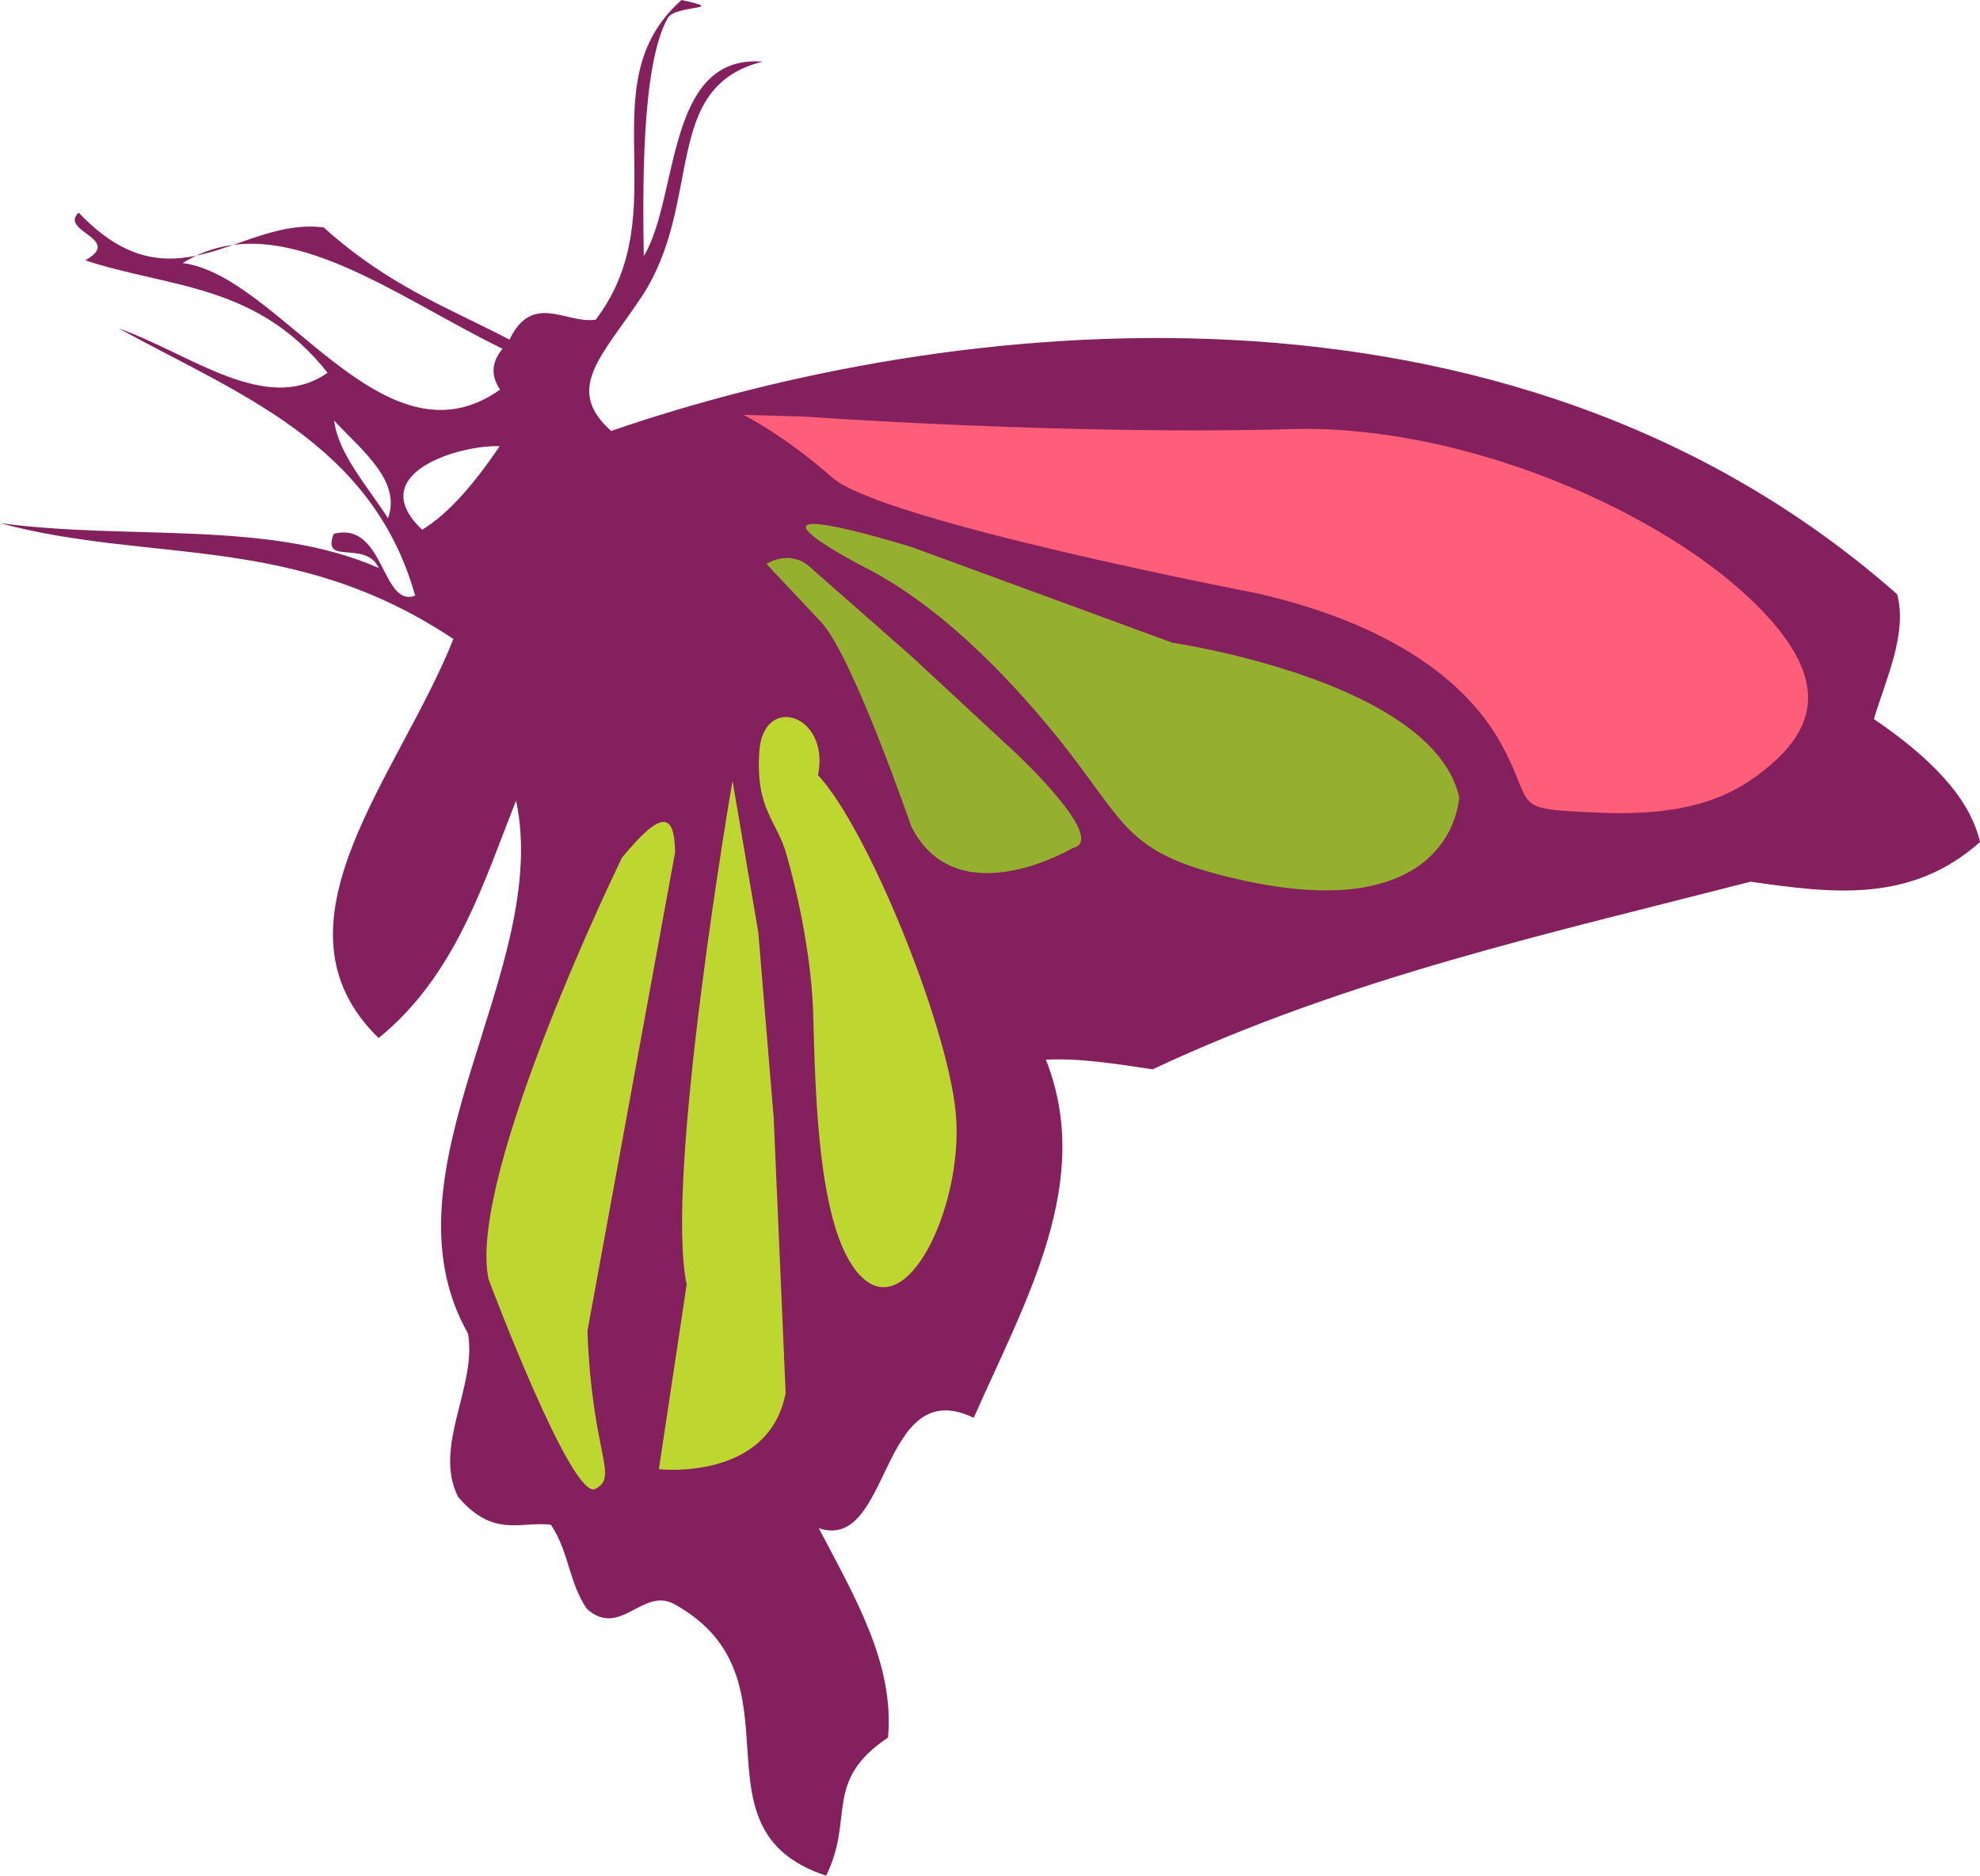 <?xml version="1.0" encoding="utf-8"?>
<!-- Generator: Adobe Illustrator 13.0.0, SVG Export Plug-In . SVG Version: 6.00 Build 14948)  -->
<!DOCTYPE svg PUBLIC "-//W3C//DTD SVG 1.1//EN" "http://www.w3.org/Graphics/SVG/1.1/DTD/svg11.dtd">
<svg version="1.1" id="Layer_1" xmlns="http://www.w3.org/2000/svg" xmlns:xlink="http://www.w3.org/1999/xlink" x="0px" y="0px"
	 width="59.711px" height="56.571px" viewBox="-58.679 -86.792 59.711 56.571"
	 enable-background="new -58.679 -86.792 59.711 56.571" xml:space="preserve">
<g>
	<path fill="#83205D" d="M-35.678-84.933c-3.093,0.764-1.765,4.245-3.659,7.103c-1.184,1.782-2.338,2.761-0.912,4.036
		c10.087-3.475,26.974-5.484,38.785,4.927c0.305,1.182-0.314,2.484-0.705,3.763c1.692,1.147,2.897,2.369,3.201,3.708
		c-2.105,1.875-4.513,1.538-6.919,1.197c-6.058,1.559-12.146,2.897-18.033,5.659c-1.083-0.161-2.167-0.341-3.218-0.291
		c1.456,3.674-0.589,7.215-2.176,10.801c-2.853-1.37-2.474,4.059-4.672,3.332c1.075,2.056,2.289,4.084,2.087,6.312
		c-1.968,1.321-1.002,2.431-1.867,4.166c-4.253-1.398-0.555-5.93-4.546-8.172c-0.976-0.574-1.65,1.034-2.669,0.125
		c-0.555-0.815-0.531-1.716-1.086-2.538c-0.907-0.11-1.731,0.411-2.796-0.838c-0.77-1.522,0.576-3.333,0.297-4.929
		c-2.774-4.909,2.536-10.934,1.451-16.073c-0.96,2.408-1.806,5.269-4.147,7.161c-3.514-3.426,0.618-7.899,2.256-12.035
		c-4.836-3.225-9.11-2.262-13.672-3.495c3.893,0.528,8.1-0.109,11.423,1.354c-0.409-0.866-1.737-0.051-1.36-1.03
		c1.537-0.401,1.44,2.247,2.456,1.862c-1.295-4.607-5.358-6.09-8.933-8.056c2.142,0.753,4.437,2.635,6.292,1.335
		c-2.131-2.697-4.761-2.552-7.308-3.391c1.16-0.651-0.799-0.867-0.199-1.44c2.861,3.025,4.905,0.108,7.392,0.45
		c1.951,1.758,3.753,2.417,5.602,3.382c0.691-1.448,1.721-0.462,2.599-0.602c2.504-3.296-0.275-7.103,2.588-9.641
		c1.457,0.312-0.184,0.132-0.417,0.547c-0.809,1.425-0.749,5.329-0.721,7.181C-38.189-80.864-38.616-85.164-35.678-84.933z
		 M-53.169-78.858c2.932,0.379,6.057,6.322,9.569,3.817c-0.248-0.376-0.298-0.775,0.076-1.232
		C-46.845-77.892-50.315-80.647-53.169-78.858z M-46.978-71.16c0.404-1.114-0.746-2.012-1.626-2.946
		C-48.463-73.071-47.594-72.131-46.978-71.16z M-43.609-73.334c-1.206-0.048-4.13,0.824-2.338,2.52
		C-45.125-71.317-44.354-72.238-43.609-73.334z"/>
	<path fill="#FF5E79" d="M-36.258-74.279c0,0,1.194,0.587,2.685,1.896c1.491,1.313,12.8,3.485,12.8,3.485
		c4.561,1.046,6.502,3.011,7.327,4.475c1.145,2.039,0.185,2.018,3.005,2.143c2.738,0.12,3.994-0.546,4.821-1.172
		c1.74-1.312,2.152-2.795,0.022-4.982c-2.837-2.913-8.945-5.557-14.086-5.416c-6.854,0.191-14.751-0.378-14.751-0.378
		L-36.258-74.279z"/>
	<path fill="#95AF2E" d="M-31.206-70.3c-6.157-1.841-1.452,0.59-1.452,0.59c2.268,1.137,4.325,3.258,5.819,5.097
		c2.177,2.683,2,3.528,5.423,4.325c6.613,1.536,6.742-2.465,6.742-2.465c-0.804-3.508-8.647-4.653-8.647-4.653L-31.206-70.3z"/>
	<path fill="#95AF2E" d="M-31.206-67.009c0,0-2.472-2.173-3.068-2.698c-0.596-0.524-1.292-0.078-1.292-0.078l1.639,1.745
		c0.947,0.984,2.729,6.176,2.729,6.176c1.379,2.725,4.865,0.652,4.865,0.652c1.113-0.231-1.71-2.865-1.71-2.865L-31.206-67.009z"/>
	<path fill="#BED630" d="M-38.319-61.089l-2.645,14.443c0.139,3.729,0.959,4.393,0.24,4.761c-0.715,0.369-3.222-6.326-3.222-6.326
		c-0.66-3.114,4.024-12.713,4.024-12.713C-38.713-62.391-38.341-62.277-38.319-61.089z"/>
	<path fill="#BED630" d="M-35.81-58.665c0.156,1.864,0.309,3.724,0.463,5.583c0.12,2.771,0.242,5.539,0.361,8.305
		c-0.511,2.672-3.823,2.298-3.823,2.298c0.278-1.858,0.558-3.712,0.838-5.571c-0.684-3.222,1.383-15.194,1.383-15.194
		C-36.327-61.718-36.067-60.191-35.81-58.665z"/>
	<path fill="#BED630" d="M-35.781-64.119c-0.116,1.776,0.549,2.082,0.824,3.118c0,0,0.734,2.438,0.802,4.801
		c0.069,2.36,0.123,6.788,1.537,7.992c1.415,1.206,3.032-2.415,2.757-5.067c-0.27-2.654-2.644-8.521-4.149-10.138
		C-33.637-65.245-35.664-65.895-35.781-64.119z"/>
</g>
</svg>
